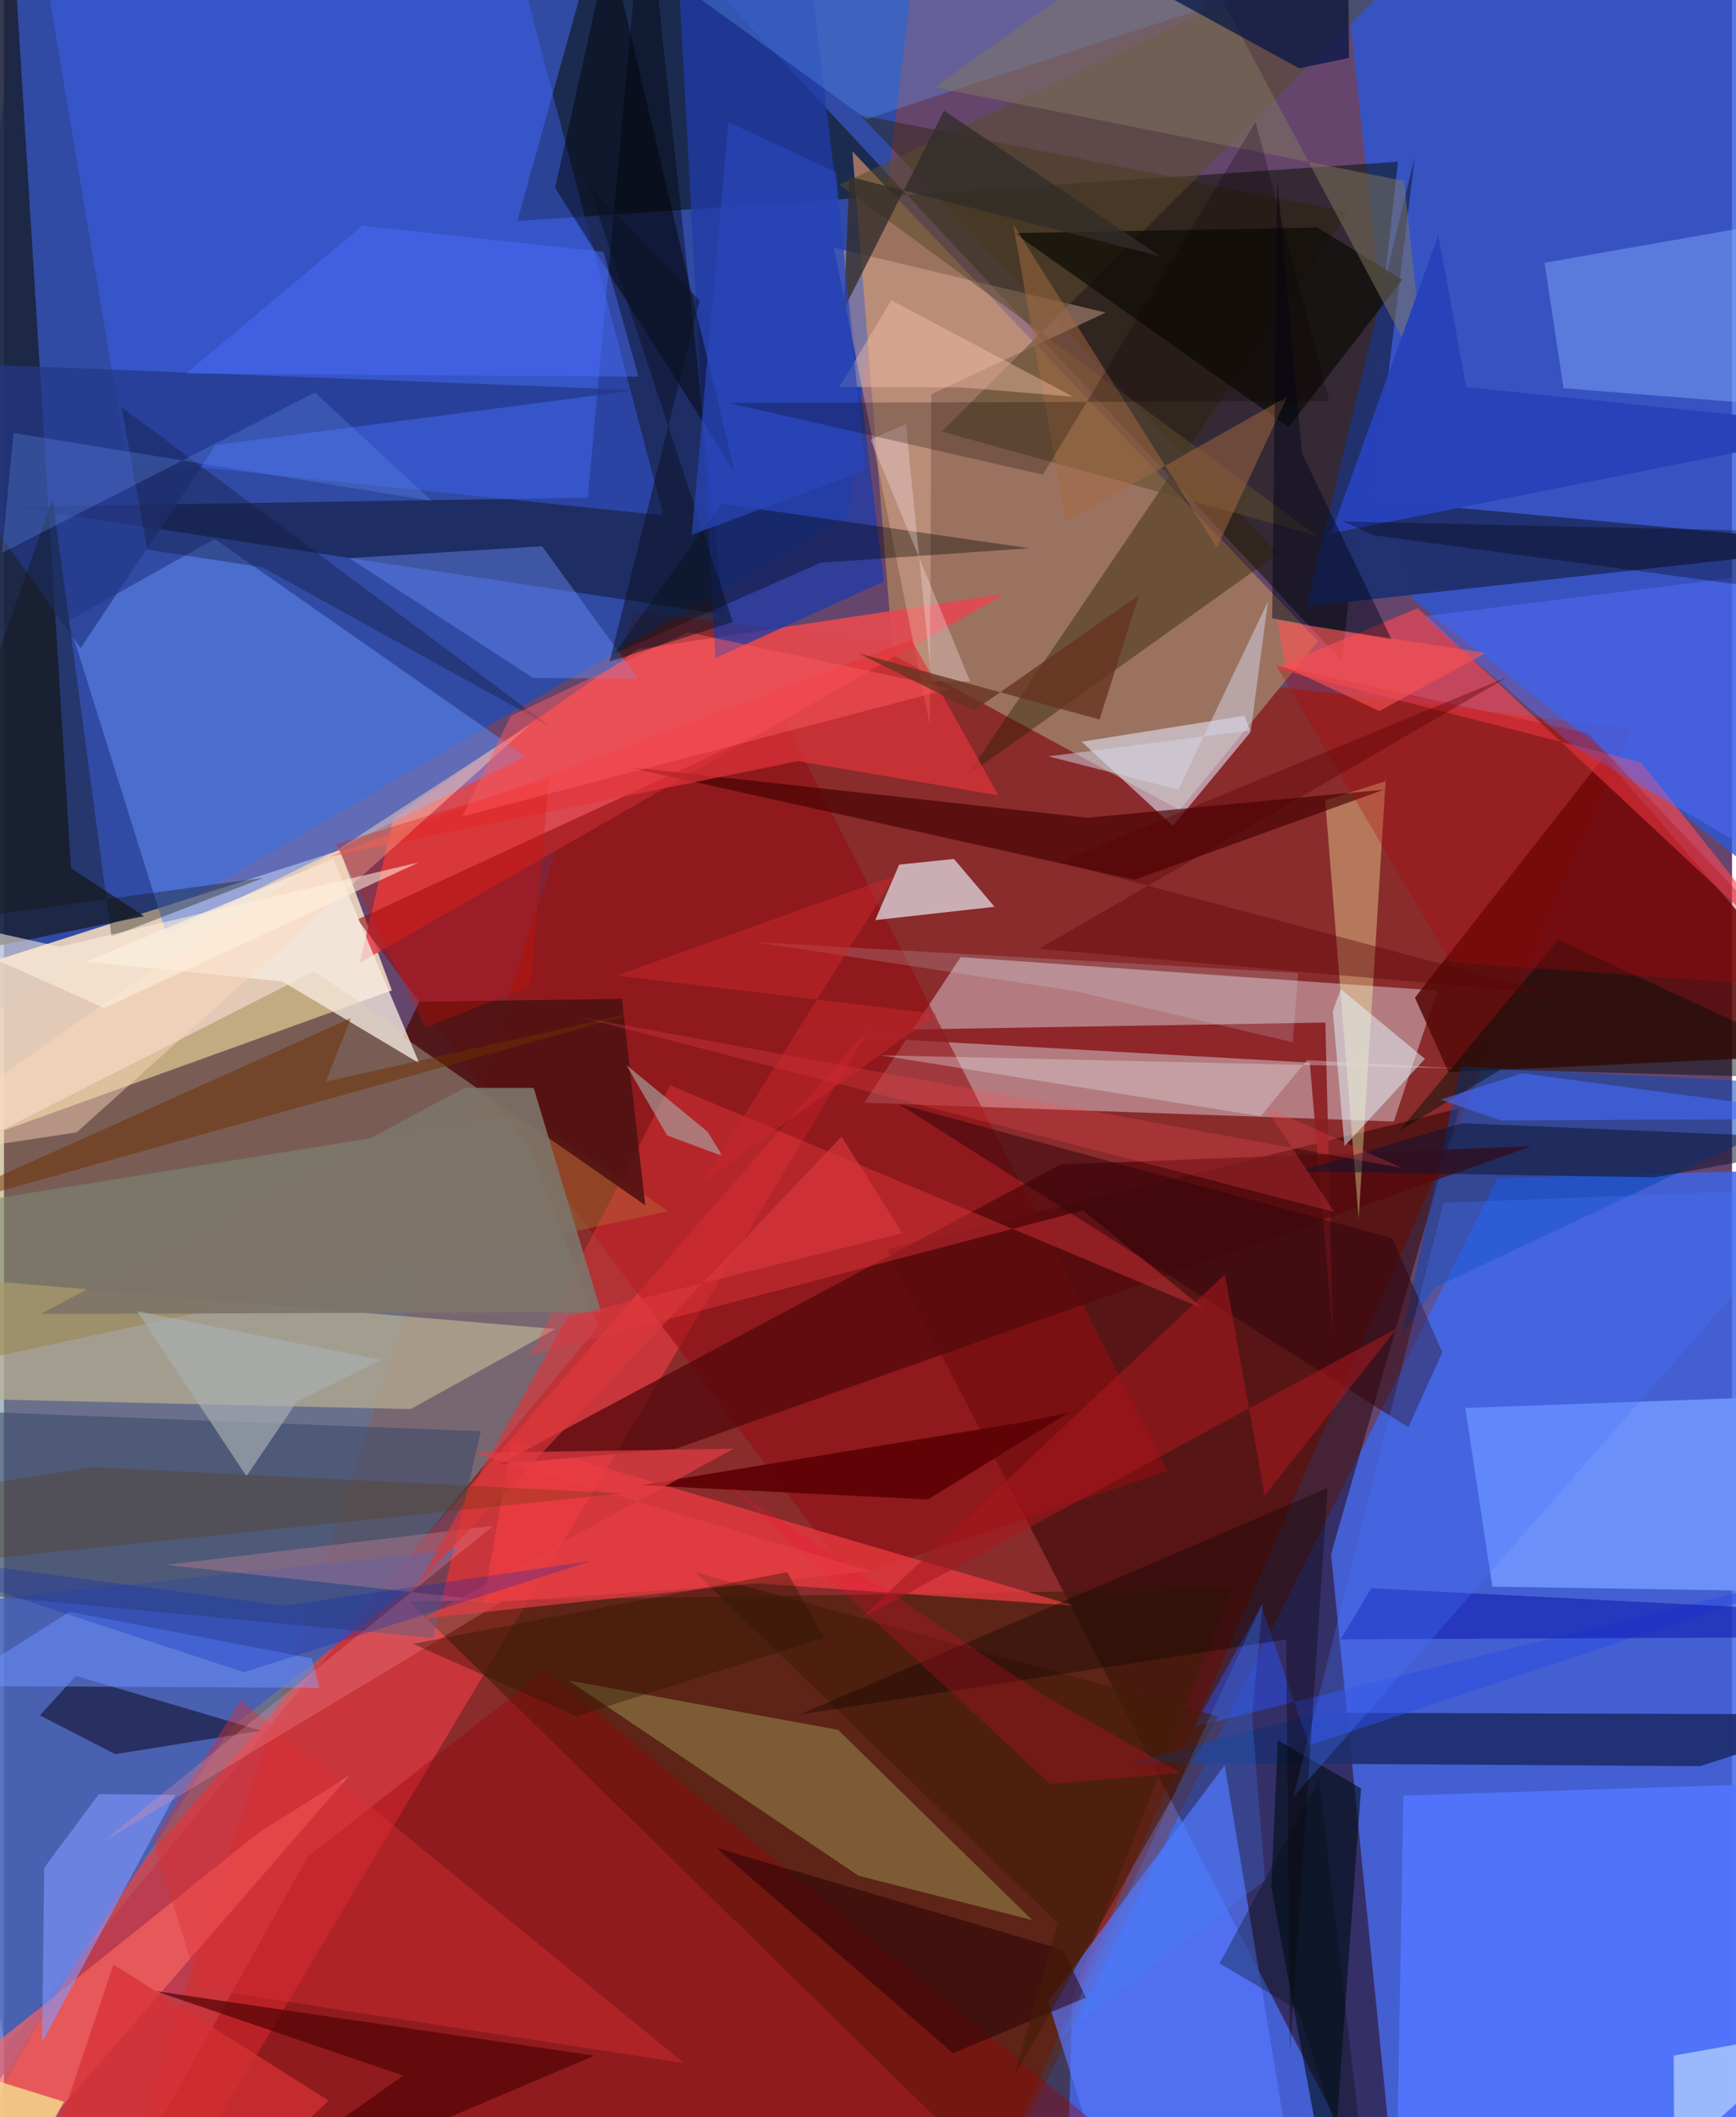 <svg xmlns="http://www.w3.org/2000/svg" width="228" height="278" viewBox="0 0 836 1024"><path fill="#66456d" d="M0 0h836v1024H0z"/><path fill="#982111" fill-opacity=".71" d="M47.667 1086l257.026-790.009 482.624 56.199-319.466 728.738z"/><path fill="#3d65e5" fill-opacity=".835" d="M898 564.994l-175.545 4.81-230.462 461.258L888.307 1086z"/><path fill="#034fd2" fill-opacity=".533" d="M445.763-62L10.667-34.852-62 523.113 407.976 250.3z"/><path fill="#e9d2bc" fill-opacity=".941" d="M162.547 411.205l-174.582 55.897L-62 569.079l249.658-90.05z"/><path fill="#2a56d9" fill-opacity=".788" d="M862.06-40.106l-215.496 5.47L681.216 289.5l158.81 126.322z"/><path fill="#270000" fill-opacity=".502" d="M427.166 604.16l276.864-68.063-62.015 215.566L675.539 1086z"/><path fill="#060f00" fill-opacity=".51" d="M294.4-58.49l-46.053 165.365 426.052-28.637-27.19 241.441z"/><path fill="#6c8ea0" fill-opacity=".592" d="M247.866 539.235l39.65 102.13L.482 990.772-62 588.94z"/><path fill="#dfd4d9" fill-opacity=".478" d="M416.155 533.358l46.664-70.43 230.662 16.208-21.105 63.31z"/><path fill="#e63b41" fill-opacity=".675" d="M67.117 1086l-76.588-61.184 61.466-106.854 368.533-423.274z"/><path fill="#9b7260" d="M568.759 391.778l-138.667-75.12-19.628-243.426L635.66 310.065z"/><path fill="#e04a51" fill-opacity=".925" d="M484.001 287.21l-177.43 26.873L188.6 395.45l-16.458 70.229z"/><path fill="#3d1f07" fill-opacity=".569" d="M516.782 965.602L513.772 1086 196.037 774.585l397.8-6.049z"/><path fill="#590b0a" fill-opacity=".882" d="M698.858 518.568L898 509.39 773.95 366.031l-91.355 116.523z"/><path fill="#1a233a" fill-opacity=".882" d="M32.429 419.918L3.287-47.762-62 469.328 67.779 443.12z"/><path fill="#000003" fill-opacity=".392" d="M3.666 245.107l278.748-4.386 27.68-302.226 38.335 358.821z"/><path fill="#930d12" fill-opacity=".592" d="M377.864 349.117l185.012 362.346-153.195 51.72L171.07 444.697z"/><path fill="#3f64fa" fill-opacity=".42" d="M248.232-20.25l70.743 269.538L59.49 222.385 19.007-19.21z"/><path fill="#6088ee" fill-opacity=".565" d="M78.628 451.984l173.71-86.208-150.464-105.14-70.714 39.699z"/><path fill="#3f5ac0" fill-opacity=".725" d="M-54.73 1086l165.033-250.842 109.821-85.808L-62 779.536z"/><path fill="#baaf93" fill-opacity=".71" d="M-13.756 619.03l280.502 23.777-70.046 38.728-258.7-6.002z"/><path fill="#6c91fb" fill-opacity=".969" d="M706.967 681.001l13.06 86.412 162.885 2.538-8.288-95.044z"/><path fill="#21316f" fill-opacity=".984" d="M630.106 293.307L898 263.707 662.334 241.76l20.205-166.085z"/><path fill="#1f2e6e" fill-opacity=".925" d="M636.244 828.402l261.756.827-77.38 24.992-275.971-1.703z"/><path fill="#edf1fa" fill-opacity=".659" d="M459.585 415.448l19.626 23.135-57.723 6.442 11.603-26.84z"/><path fill="#f33c42" fill-opacity=".698" d="M364.565 765.864L231.842 775.4l13.819-78.728 272.016 79.946z"/><path fill="#957e34" fill-opacity=".412" d="M321.383 585.759L150.034 469.833-62 577.606l48.442 80.551z"/><path fill="#5174fd" fill-opacity=".937" d="M673.214 1086H898l-42.784-223.261L677 868.463z"/><path fill="#fd4753" fill-opacity=".62" d="M873.16 470.783L683.985 294.132l-69.325 29.07 177.36 45.588z"/><path fill="#a4a55d" fill-opacity=".439" d="M413.4 907.211l-140.368-94.443 130.505 23.913 93.884 91.985z"/><path fill="#2b1f00" fill-opacity=".424" d="M650.31 102.626l-236.225-47.04 202.297 212.176-150.73 107.701z"/><path fill="#5877ff" fill-opacity=".686" d="M629.127 1086l-90.407-10.641-33.565-107.274 85.408-114.322z"/><path fill="#e0dff2" fill-opacity=".6" d="M521.384 358.763l44.122 40.722 37.652-45.521-3.093-7.768z"/><path fill="#8d1f23" fill-opacity=".918" d="M631.717 513.955l11.258 133.165-3.698-152.55-271.798 4.533z"/><path fill="#3a486a" fill-opacity=".561" d="M207.582 792.211l-253.544-24.045 5.917-86.428L230.69 692.27z"/><path fill="#0b47b6" fill-opacity=".541" d="M898 525.737l-205.29 96.746-16.116 22.356 28.164-129.06z"/><path fill="#213aa5" fill-opacity=".773" d="M326.323-12.408l62.445-10.504 36.874 304.113-81.475 37.13z"/><path fill="#56090d" fill-opacity=".78" d="M511.159 563.207l227.943-8.825L324.75 700.766l-84.896 7.372z"/><path fill="#fd4147" fill-opacity=".349" d="M322.35 524.94l-67.9 130.641 267.556-70.17 58.592 47.783z"/><path fill="#fffeae" fill-opacity=".365" d="M668.163 377.922l.517-4.528-13.306 215.94-16.21-202.26z"/><path fill="#4f1211" fill-opacity=".902" d="M298.937 483.096l-98.104 1.474-7.91 16.718 117.303 81.644z"/><path fill="#e7b49e" fill-opacity=".412" d="M401.483 119.777l131.502 31.408-84.38 39.487-.663 159.97z"/><path fill="#f7ebe0" fill-opacity=".765" d="M159.3 415.393l41.624 98.868-66.243-39.557-94.956-9.622z"/><path fill="#060313" fill-opacity=".51" d="M34.794 810.606l89.647 26.441-70.604 11.399-36.455-18.794z"/><path fill="#9c0006" fill-opacity=".361" d="M41.913 1086L146.97 898.074l114.91-90.17 293.115 241.231z"/><path fill="#5a4c2c" fill-opacity=".537" d="M453.7 208.72L725.454-62 404.282 89.327 635.167 259.14z"/><path fill="#8bb4fe" fill-opacity=".42" d="M898 100.262l-152.704 26.847 9.198 60.625L898 199.255z"/><path fill="#001017" fill-opacity=".608" d="M656.519 864.932l-40.274-23.198-3.16 70.895 28.752 154.996z"/><path fill="#6b90fd" fill-opacity=".416" d="M255.892 327.85l50.916.452-46.471-64.093-93.27 5.743z"/><path fill="#fa6562" fill-opacity=".69" d="M-30.283 1086l197.34-227.275-44.061 27.851L-62 1034.72z"/><path fill="#233988" fill-opacity=".714" d="M-62 174.337l99.08 139.13 65.356-98.225 203.96-26.59z"/><path fill="#430001" fill-opacity=".655" d="M667.593 381.918l-143.487 13.59-223.116-24.645L546.926 425.5z"/><path fill="#e4353b" fill-opacity=".671" d="M384.102 368.145l96.957 16.558-41.935-75.126L157.06 414.364z"/><path fill="#0d0c06" fill-opacity=".718" d="M621.531 206.571l54.962-71.285-41.1-25.237-146.619 2.691z"/><path fill="#000301" fill-opacity=".357" d="M347.055 243.572l148.938 21.58-100.947 7.034-99.858 44.073z"/><path fill="#31050a" fill-opacity=".506" d="M679.376 690.363l16.447-36.3-24.247-55.227-238.921-65.012z"/><path fill="#000002" fill-opacity=".435" d="M353.62 228.596L266.64 90.879 292.88-27.12l38.434 163.259z"/><path fill="#e5f7ff" fill-opacity=".498" d="M648.498 554.357l-5.63-65.345 3.861-10.62 40.706 33.746z"/><path fill="#596fff" fill-opacity=".447" d="M758.74 360.653l-71.782-62.568 174.005-21.61 20.71 156.183z"/><path fill="#5f9fff" fill-opacity=".298" d="M251.868-62h256.599l72.61 65.745-163.862 53.85z"/><path fill="#839aff" fill-opacity=".6" d="M19.482 903.358l26.384-35.561 36.943.276-64.373 119.718z"/><path fill="#2d4ee1" fill-opacity=".549" d="M898 755.564l-266.673 88.644-23.04-67.592-32.496 58.525z"/><path fill="#827860" fill-opacity=".498" d="M567.43-41.246l120.197 225.725-10.284-96.936-227.26-45.419z"/><path fill="#a8181f" fill-opacity=".569" d="M590.666 616.397L413.78 783.384l260.074-140.936-63.956 80.973z"/><path fill="#db2e33" fill-opacity=".412" d="M72.266 889.844l22.072 71.65 234.578 36.345-214.365-175.421z"/><path fill="#a56941" fill-opacity=".506" d="M513.723 252.475l107.165-60.68-34.156 73.133-98.541-156.553z"/><path fill="#2842b9" fill-opacity=".988" d="M642.126 257.924L898 206.87l-190.612-19.663-13.477-73.548z"/><path fill="#7d7469" fill-opacity=".906" d="M222.845 526.19L17.858 635.514l271.108-.828-32.715-108.515z"/><path fill="#10142f" fill-opacity=".533" d="M705.185 543.277L898 551.357l-99.485 18.114-171.95-2.95z"/><path fill="#e1dcdf" fill-opacity=".365" d="M424.013 510.396l183.885 29.48 22.517-27.108 73.702 4.04z"/><path fill="#270007" fill-opacity=".518" d="M512.293 943.022l-167.77-49.348 114.595 99.393 64.276-26.917z"/><path fill="#6e92ff" fill-opacity=".522" d="M31.698 779.552l117.213 22.559 3.68 14.225-177.32-.918z"/><path fill="#d7f0fd" fill-opacity=".549" d="M808.004 1051.729l-21.545 12.065 91.244-82.096-69.904 12.53z"/><path fill="#ffd9bf" fill-opacity=".447" d="M71.494 469.449L-62 562.443l97.169-14.763 219.568-197.376z"/><path fill="#530405" fill-opacity=".702" d="M193.12 1003.913l-106.187 74.77 198.745-84.449-212.4-31.219z"/><path fill="#03100a" fill-opacity=".475" d="M751.979 454.54L898 522.114l-173.967-4.771-49.106 29.655z"/><path fill="#101409" fill-opacity=".349" d="M52.042 453.014l73.63-28.492-174.218 23.727 72.098-207.207z"/><path fill="#101bb1" fill-opacity=".573" d="M898 780.22l-236.543-12.05-14.79 24.733L898 791.762z"/><path fill="#4d6eff" fill-opacity=".447" d="M290.027 121.786l16.967 60.412-218.985-1.521 85.392-71.482z"/><path fill="#600407" fill-opacity=".988" d="M446.984 725.236l68.214-42.025-22.74 4.744-184.492 30.366z"/><path fill="#fc97a1" fill-opacity=".267" d="M240.596 774.874l-162.105-18.02 158.244-18.886L48.214 890.587z"/><path fill="#001445" fill-opacity=".71" d="M650.705 28.028l-24.101 5.009-88.026-48.179 111.504-24.71z"/><path fill="#456dfd" fill-opacity=".58" d="M724.105 541.951l-29.063-10.137 39.516-12.733L898 541.065z"/><path fill="#6c3000" fill-opacity=".49" d="M312.661 487.97l-156.925 35.155 12.133-30.756-213.381 95.987z"/><path fill="#121c3f" fill-opacity=".396" d="M264.032 351.245l-139.01-76.885-55.67-8.52-12.51-68.947z"/><path fill="#a8aaa8" fill-opacity=".612" d="M347.65 559.155l-26.852-10.012-19.694-34.03 39.253 32.254z"/><path fill="#441c09" fill-opacity=".62" d="M509.716 930.17L334.463 760.466l252.986 69.716-98.706 173.897z"/><path fill="#b20509" fill-opacity=".298" d="M615.58 322.014l150.596 32.64 117.166 123.913-183.544-13.256z"/><path fill="#678feb" fill-opacity=".29" d="M206.93 242.244l-56.467-52.4L-.954 267.422l5.576-57.985z"/><path fill="#4574ff" fill-opacity=".294" d="M696.322 581.76L898 573.99l-29.659 16.079-244.578 279.147z"/><path fill="#a8aeb2" fill-opacity=".671" d="M117.335 713.99l24.33-36.005 40.877-20.215-118.116-23.587z"/><path fill="#dc1102" fill-opacity=".286" d="M263.725 376.591l-103.227 31.684 43.365 88.697 50.928-19.894z"/><path fill="#0b0202" fill-opacity=".341" d="M640.309 719.681l-18.135 273.106-1.862-199.831-235.242 36.231z"/><path fill="#ff0534" fill-opacity=".212" d="M506.098 862.878l-155.79-144.781L504.21 820.694l65.123 36.865z"/><path fill="#322c2a" fill-opacity=".773" d="M406.335 149.53l2.647-64.124 150.514 38.627-104.72-70.522z"/><path fill="#fe595e" fill-opacity=".49" d="M221.741 394.874l23.379-48.544 85.647-40.586 127.25 27.315z"/><path fill="#da363b" fill-opacity=".667" d="M200.998 765.263l204.208-215.565 29.417 46.749-162.059 40.516z"/><path fill="#000619" fill-opacity=".463" d="M627.882 219.152L615.99 86.728l-2.46 212.339 57.832 10.373z"/><path fill="#ff4c55" fill-opacity=".243" d="M279.234 492.053l397.107 72.853-66.377-29.745 33.547 51.016z"/><path fill="#e53d43" fill-opacity=".671" d="M202.72 782.84l150.359-82.187-125.756 2.068 192.026 57.163z"/><path fill="#d6d7ea" fill-opacity=".498" d="M611.47 291.016l-43.338 90.895-62.825-16.093 97.907-12.558z"/><path fill="#fec8ad" fill-opacity=".392" d="M429.265 145.235l87.997 46.65-54.486-4.529-58.647-.19z"/><path fill="#d63134" fill-opacity=".733" d="M157.064 1016.004L82.994 1086l-67.15-25.262 37.113-110.589z"/><path fill="#fff1dd" fill-opacity=".561" d="M-62 438.09l88.928 19.823 173.618-40.746-152.083 70.388z"/><path fill="#570004" fill-opacity=".38" d="M500.837 458.892l249.293 21.923L510.638 417l217.289-89.826z"/><path fill="#ff5253" fill-opacity=".596" d="M615.954 300.283l100.837 15.56-51.408 28.053-45.446-21.25z"/><path fill="#0b1325" fill-opacity=".51" d="M282.841 89.465l69.793 211.349-59.66 19.133 43.558-174.544z"/><path fill="#573a02" fill-opacity=".271" d="M-62 759.543l361.25-37.252-256.266-12.705-46.738 7.361z"/><path fill="#f4dd90" fill-opacity=".8" d="M29.028 1016.54L-62 988.163l4.441-251.708L-8.395 1086z"/><path fill="#d7f6fe" fill-opacity=".169" d="M518.193 479.352L363.07 455.626l263.05 14.97-2.658 33.5z"/><path fill="#2a47ba" fill-opacity=".686" d="M332.709 258.65L350.5 59.082l51.957 24.183 14.18 144.239z"/><path fill="#fde5e7" fill-opacity=".325" d="M436.352 205.052l-17.055 7.587 48.093 116.948-18.68.046z"/><path fill="#673421" fill-opacity=".78" d="M530.015 348.01l19.075-60.16-79.861 55.865-55.77-27.709z"/><path fill="#010e0c" fill-opacity=".318" d="M636.224 860.77l26.19 225.23-36.33-113.798-37.986-22.596z"/><path fill="#ca272e" fill-opacity=".498" d="M337.65 572.042l113.698-81.648-155.025-18.563 134.694-48.267z"/><path fill="#0025b9" fill-opacity=".259" d="M284.032 755.02l-167.905 53.817L-62 750.207l197.503 26.424z"/><path fill="#2c1700" fill-opacity=".388" d="M396.87 792.053l-17.99-31.654-181.043 34.662 79.027 34.998z"/><path fill="#00030a" fill-opacity=".318" d="M647.646 252.157l214.002 4.876L898 290.619l-235.005-31.655z"/><path fill="#3d86ff" fill-opacity=".247" d="M609.02 775.105l-97.108 209.45 98.172-75.075-6.314-79.216z"/><path fill="#090200" fill-opacity=".247" d="M502.661 229.56L605.518 58.88l35.71 135.16-290.658.872z"/></svg>